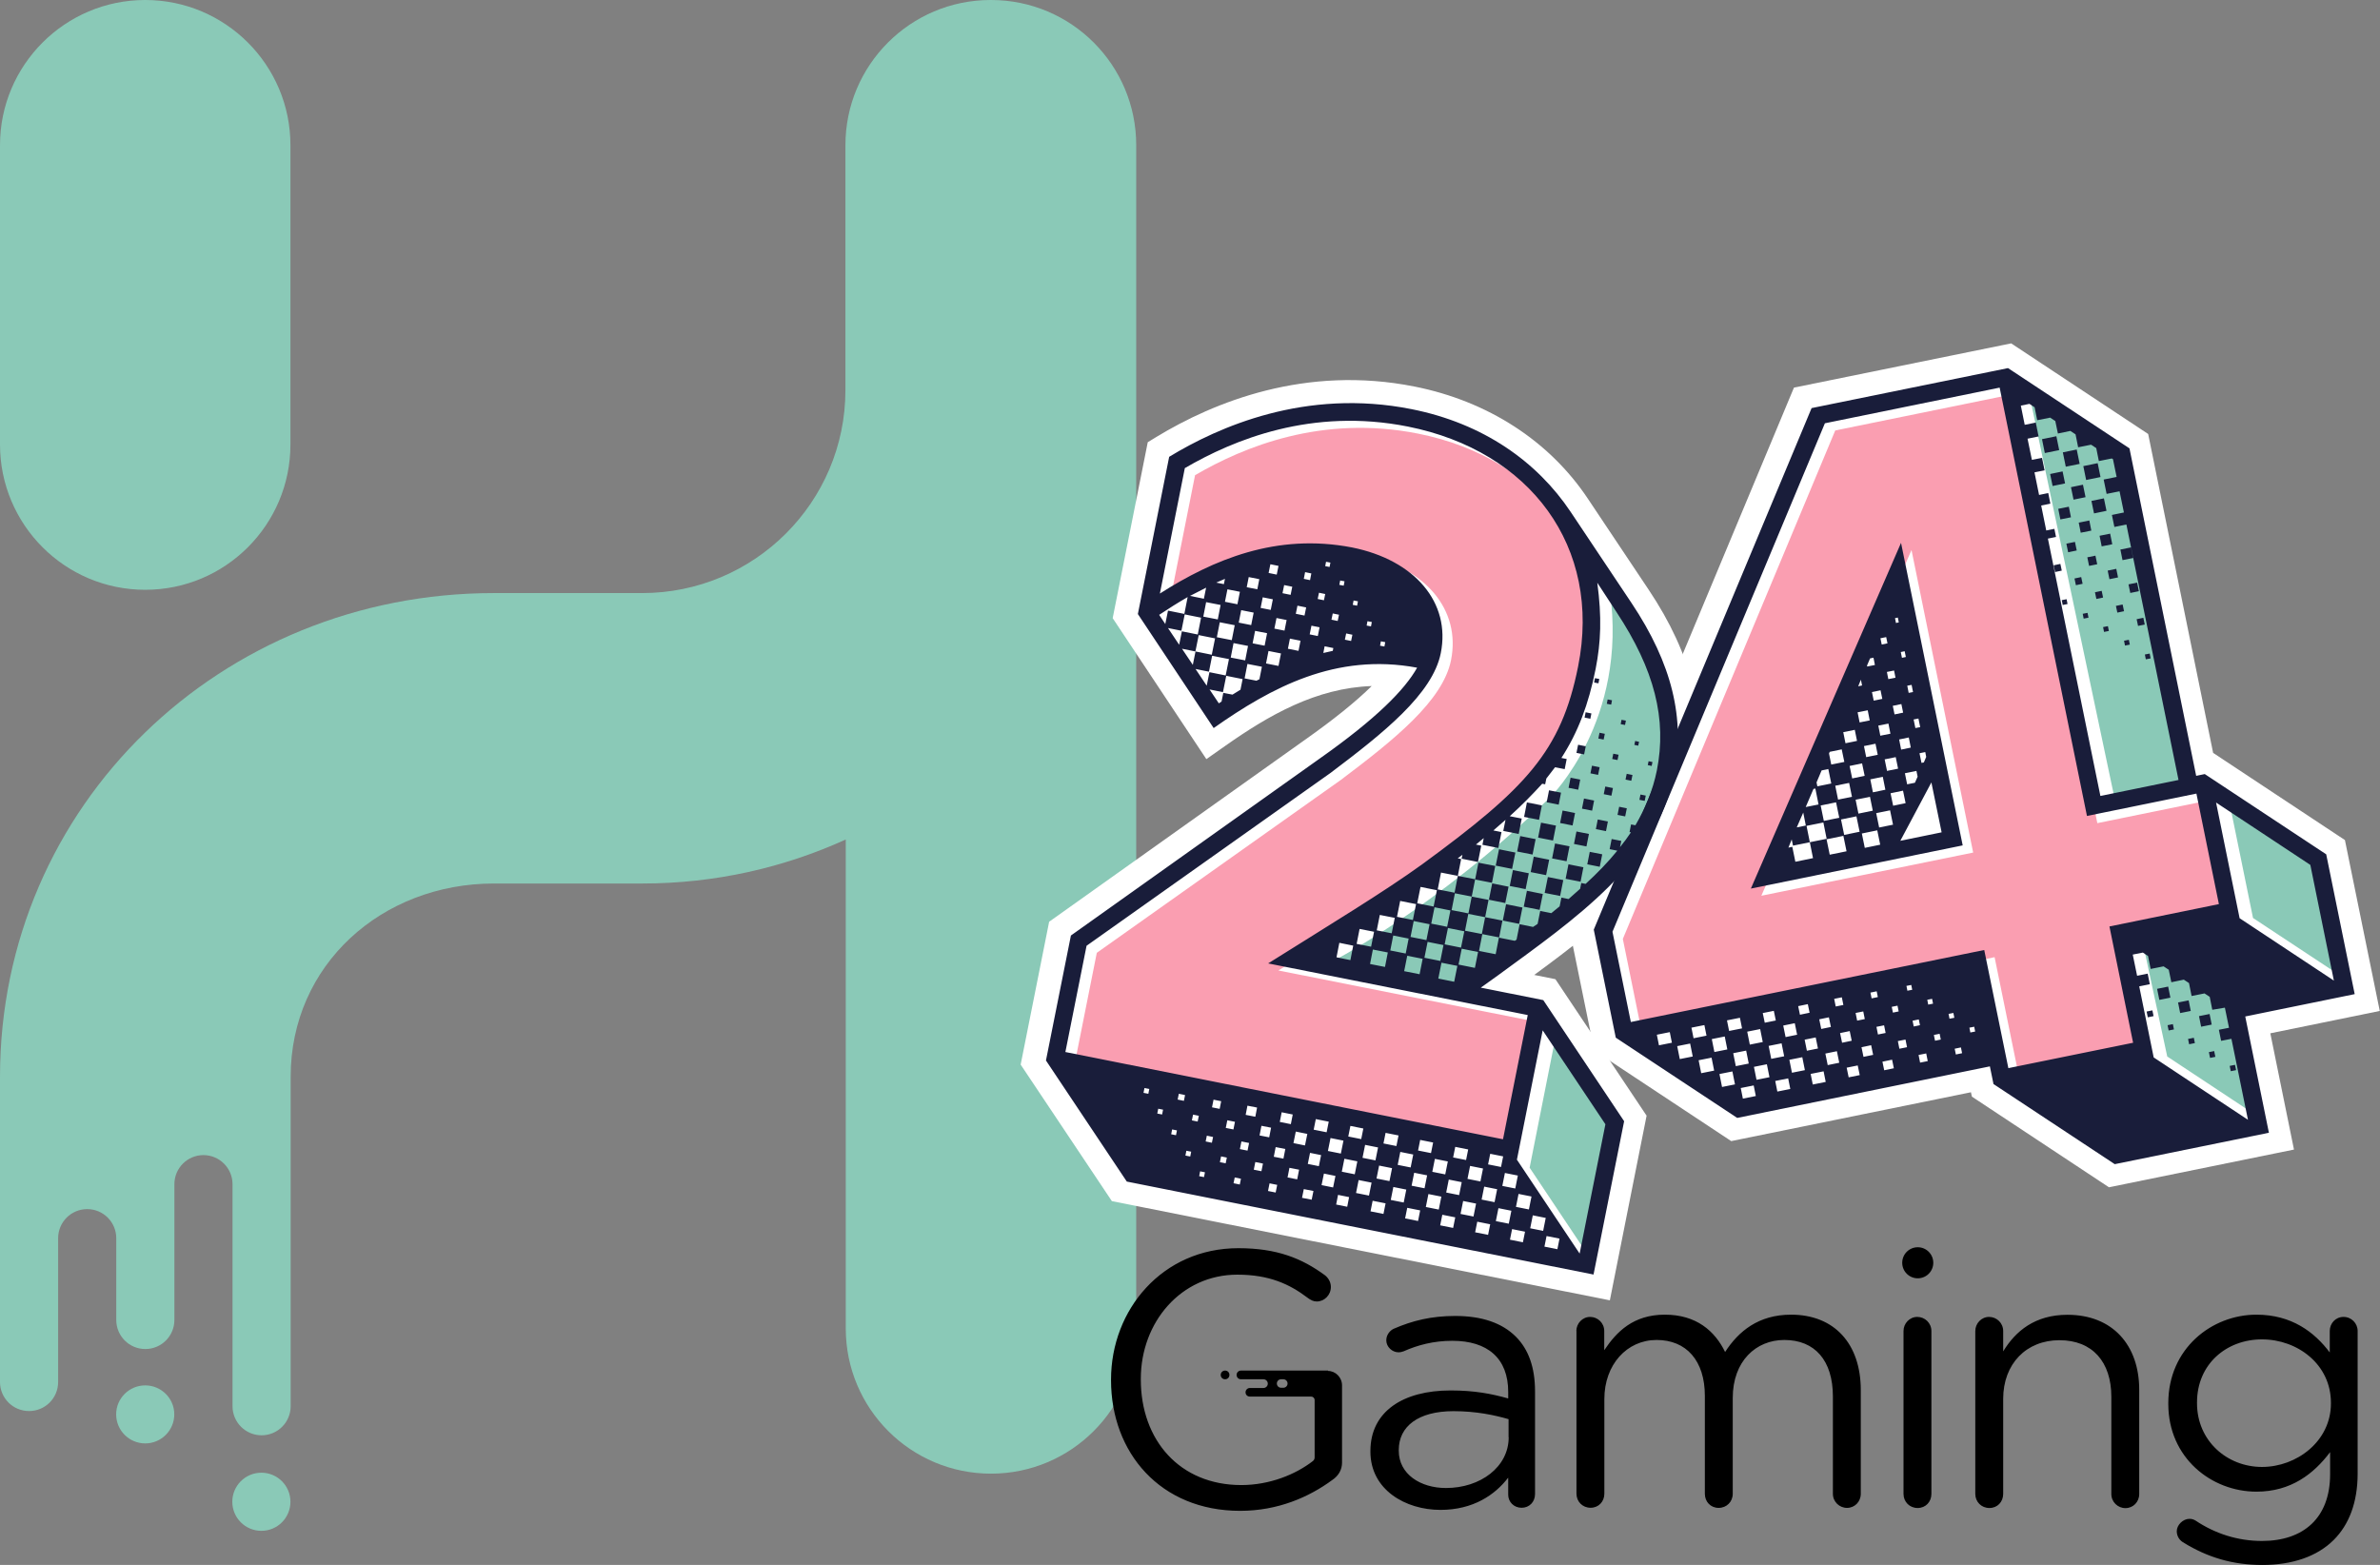 <?xml version="1.0" encoding="UTF-8"?>
<svg id="Layer_2" data-name="Layer 2" xmlns="http://www.w3.org/2000/svg" width="202.24" height="132.99" viewBox="0 0 202.24 132.99">
  <rect x="0" y="0" width="202.24" height="132.99" fill="#808080" stroke="none"/>
  <g>
    <path d="m0,37.77V12.34C0,5.53,5.53,0,12.34,0s12.34,5.53,12.34,12.34v25.43c0,6.82-5.52,12.35-12.34,12.35S0,44.59,0,37.77Zm22.21,87.38c-1.37,0-2.47,1.11-2.47,2.47s1.1,2.47,2.47,2.47,2.47-1.11,2.47-2.47-1.1-2.47-2.47-2.47Zm-9.87-7.42c-1.36,0-2.47,1.1-2.47,2.46s1.1,2.47,2.47,2.47,2.47-1.11,2.47-2.47-1.11-2.46-2.47-2.46ZM84.18,0c-6.82,0-12.34,5.53-12.34,12.34v20.81c0,9.53-7.75,17.25-17.28,17.25h-12.61C18.82,50.4,0,68.37,0,91.51v25.93c0,1.37,1.1,2.47,2.47,2.47s2.47-1.1,2.47-2.47v-12.22c0-1.36,1.1-2.47,2.47-2.47s2.47,1.11,2.47,2.47v6.95c0,1.36,1.1,2.47,2.47,2.47s2.47-1.11,2.47-2.47v-11.54c0-1.36,1.1-2.47,2.47-2.47s2.47,1.12,2.47,2.47v18.87c0,1.36,1.1,2.47,2.47,2.47s2.47-1.11,2.47-2.47v-9.26s0-18.73,0-18.73c0-9.53,7.75-16.43,17.28-16.43h12.61c6.16,0,12-1.34,17.28-3.74v41.55c0,6.81,5.52,12.34,12.34,12.34s12.34-5.53,12.34-12.34V12.34c0-6.82-5.52-12.34-12.34-12.34Z" style="fill: #8ac9b7;"/>
    <g>
      <g>
        <path d="m88.76,90.06l2.12-10.62,21.13-15.03c4.84-3.41,7.24-5.86,8.29-7.73-6.92-1.29-12.4,1.69-17.29,5.13l-6.44-9.69,2.66-13.36c4.16-2.53,11.57-5.85,20.6-4.05,6.09,1.21,10.66,4.46,13.51,8.72l5.17,7.74c3.47,5.19,4.57,9.87,3.63,14.61-1.5,7.52-8.38,12.22-14.99,17.06l-1.44,1.03,5.31,1.06,6.87,10.29-2.6,13.03-39.66-7.9-6.87-10.29Z" style="fill: #fff;"/>
        <path d="m136.79,110.5l-42.31-8.43-7.75-11.6,2.42-12.14,21.75-15.47c2.41-1.7,4.3-3.22,5.66-4.56-4.73.16-8.76,2.49-12.44,5.08l-1.61,1.13-7.96-11.98,2.98-14.95.72-.44c4.9-2.98,12.69-6.14,21.96-4.29,6.22,1.24,11.45,4.62,14.72,9.53l5.17,7.74c3.69,5.52,4.97,10.77,3.91,16.04-1.48,7.42-7.52,12.2-13.64,16.69l1.8.36,7.75,11.6-3.12,15.68Zm-40.01-11.87l37.01,7.37,2.07-10.38-5.99-8.97-8.86-1.76,5.95-4.27c6.18-4.51,12.02-8.77,13.3-15.2.85-4.29-.21-8.48-3.34-13.17l-5.17-7.74c-2.75-4.12-7-6.85-12.29-7.91-7.64-1.52-14.18.9-18.51,3.39l-2.34,11.74,4.93,7.42c4.66-3.06,10.27-5.63,17.12-4.34l2.62.49-1.31,2.33c-1.33,2.36-4.23,5.1-8.86,8.36l-20.5,14.58-1.81,9.1,5.99,8.97Z" style="fill: #fff;"/>
      </g>
      <g>
        <polygon points="169.28 92.03 168.98 90.56 147.51 94.94 137.2 88.11 135.32 78.93 153.83 34.61 170.52 31.21 180.84 38.03 186.51 65.86 187.25 65.71 197.56 72.54 199.98 84.41 190.68 86.31 192.69 96.18 179.59 98.85 169.28 92.03" style="fill: #fff;"/>
        <path d="m179.2,100.89l-11.64-7.7-.08-.37-20.37,4.15-11.64-7.7-2.15-10.53,19.12-45.8,18.46-3.76,11.64,7.7,5.52,27.1,11.2,7.41,2.96,14.52-9.3,1.9,2.01,9.88-15.75,3.21Zm-8.21-10.01l9,5.95,10.45-2.13-2.01-9.88,9.3-1.9-1.88-9.23-9-5.95-1.83.37-5.9-28.93-9-5.95-14.92,3.04-17.89,42.84,1.6,7.83,9,5.95,22.56-4.6.52,2.57Z" style="fill: #fff;"/>
      </g>
      <g>
        <polygon points="129.98 99.23 132.16 88.24 137.5 96.22 135.31 107.21 129.98 99.23" style="fill: #8ac9b7;"/>
        <polygon points="179.63 67.58 186.28 66.22 180.94 38.45 172.45 33.56 179.63 67.58" style="fill: #8ac9b7;"/>
        <polygon points="189.44 68.17 197.45 73.47 199.46 83.3 191.45 78.01 189.44 68.17" style="fill: #8ac9b7;"/>
        <polygon points="184.16 89.78 182.01 79.76 190.23 85.57 192.17 95.08 184.16 89.78" style="fill: #8ac9b7;"/>
        <path d="m136.8,50.26s7.5,8.87,4.84,16.89c0,0-.25,5.09-11.18,13.26l-5.43,3.89-12.24-2.36s9.21-4.67,18.98-14.23c0,0,6.58-6.49,5.03-17.46Z" style="fill: #8ac9b7;"/>
        <path d="m128.59,97.4l2.1-10.54-22.06-4.39c5.34-3.35,9.88-6.1,13.1-8.43,8.8-6.44,11.8-9.58,13.24-16.81,2.03-10.17-4.08-18.31-14.46-20.38-8.17-1.63-14.83,1.12-18.96,3.53l-2.12,10.66c4.52-2.88,9.9-5.16,16.32-3.92,5.35,1.07,8.41,4.69,7.55,8.98-.69,3.47-4.88,6.8-9.38,10.19l-20.72,14.68-1.8,9.03,37.17,7.41Z" style="fill: #fa9eb1;"/>
        <path d="m182.14,89.22l-2.01-9.88,9.3-1.9-1.91-9.39-9.3,1.9-7.42-36.4-14.85,3.03-18.05,43.21,1.56,7.67,30.03-6.12,2.05,10.04,10.61-2.16Zm-19.71-42.48l5.24,25.71-18,3.67,12.76-29.38Z" style="fill: #fa9eb1;"/>
        <path d="m88.88,90.12l2.12-10.62,21.13-15.03c4.84-3.41,7.24-5.86,8.29-7.73-6.92-1.29-12.4,1.69-17.29,5.13l-6.44-9.69,2.66-13.36c4.16-2.53,11.57-5.85,20.6-4.05,6.09,1.21,10.66,4.46,13.51,8.72l5.17,7.74c3.47,5.19,4.57,9.87,3.63,14.61-1.5,7.52-8.38,12.22-14.99,17.06l-1.44,1.03,5.31,1.06,6.87,10.29-2.6,13.03-39.66-7.9-6.87-10.29Zm38.84,6.68l2.1-10.54-22.06-4.39c5.34-3.35,9.88-6.1,13.1-8.43,8.8-6.44,11.8-9.58,13.24-16.81,2.03-10.17-4.08-18.31-14.46-20.38-8.17-1.63-14.83,1.12-18.96,3.53l-2.12,10.66c4.52-2.88,9.9-5.16,16.32-3.92,5.35,1.07,8.41,4.69,7.55,8.98-.69,3.47-4.88,6.8-9.38,10.19l-20.72,14.68-1.8,9.03,37.17,7.41Zm-28.47-44.91l1.39.28.28-1.43c-.82.47-1.64.99-2.42,1.51l.52.78.23-1.14Zm1.18,1.76l1.35.27.28-1.43-1.39-.28-.28,1.39-1.14-.23.95,1.42.23-1.14Zm1.87-2.77l.19-.94-1.37.7,1.18.24Zm-.72,4.48l1.39.28.28-1.39-1.39-.28-.28,1.39-1.14-.23.92,1.37.23-1.14Zm1.9-2.72l.24-1.23-1.23-.24-.24,1.23,1.23.24Zm-.72,4.48l1.39.28.28-1.39-1.43-.28-.27,1.35-1.14-.23.95,1.42.23-1.14Zm1.24-7.48l.09-.45-.74.32.65.13Zm.67,4.76l.25-1.27-1.27-.25-.25,1.27,1.27.25Zm.48-3.05l.21-1.06-1.06-.21-.21,1.06,1.06.21Zm-1.35,8.27l.15-.74.78.15.68-.42.18-.9-1.39-.28-.28,1.39-1.14-.23.79,1.18.24-.16Zm-6.22,33.33l.08-.41-.41-.08-.08.41.41.08Zm8.23-36.83l.24-1.23-1.23-.24-.24,1.23,1.23.24Zm.51-3l.21-1.06-1.06-.21-.21,1.06,1.06.21Zm.52-3.04l.17-.86-.9-.18-.17.86.9.18Zm-8.09,44.63l.08-.41-.41-.08-.08.41.41.08Zm8.03-36.87l.24-.12.21-1.06-1.23-.24-.24,1.23,1.02.2Zm.68-2.97l.21-1.06-1.02-.2-.21,1.06,1.02.2Zm.52-3.04l.18-.9-.86-.17-.18.9.86.17Zm.51-3l.15-.74-.69-.14-.15.74.69.14Zm-7.89,44.72l.1-.49-.53-.11-.1.49.53.11Zm-.67,2.92l.08-.41-.41-.08-.08.41.41.08Zm8.71-39.88l.21-1.06-1.06-.21-.21,1.06,1.06.21Zm.51-3l.18-.9-.86-.17-.18.9.86.17Zm.52-3.04l.14-.69-.69-.14-.14.69.69.14Zm-7.9,44.76l.1-.49-.49-.1-.1.49.49.1Zm-.63,2.97l.08-.41-.41-.08-.08.41.41.08Zm9.2-42.97l.17-.86-.9-.18-.17.86.9.18Zm.51-3l.14-.69-.74-.15-.14.69.74.15Zm.47-3.01l.11-.57-.53-.11-.11.57.53.11Zm-7.68,44.93l.13-.65-.65-.13-.13.65.65.13Zm-.66,2.88l.1-.49-.53-.11-.1.49.53.11Zm-.67,2.92l.08-.41-.41-.08-.08.41.41.08Zm9.67-45.98l.15-.74-.69-.14-.15.74.69.14Zm.52-3.04l.11-.53-.53-.11-.11.53.53.11Zm.48-2.83l.07-.37-.37-.07-.07.37.37.07Zm-8.17,47.8l.13-.65-.65-.13-.13.65.65.13Zm-.66,2.88l.1-.49-.49-.1-.1.49.49.1Zm9.1-43.54l.05-.25-.74-.15-.11.57.8-.18Zm.42-2.55l.11-.53-.53-.11-.11.53.53.11Zm.51-3l.07-.37-.37-.07-.07.37.37.07Zm-7.51,45.13l.15-.78-.82-.16-.15.78.82.16Zm-.66,2.88l.13-.65-.65-.13-.13.65.65.13Zm-.66,2.88l.1-.49-.53-.11-.1.49.53.11Zm9.46-46.19l.11-.53-.53-.11-.11.53.53.11Zm.51-3l.07-.37-.37-.07-.07.37.37.07Zm-7.47,45.18l.16-.82-.82-.16-.16.82.82.16Zm-.66,2.88l.13-.65-.65-.13-.13.65.65.13Zm9.31-46.3l.07-.37-.37-.07-.07.37.37.07Zm-6.81,42.3l.16-.82-.94-.19-.16.82.94.19Zm-.63,2.93l.16-.82-.82-.16-.16.82.82.16Zm-.66,2.88l.13-.65-.65-.13-.13.65.65.13Zm9.24-46.4l.07-.37-.37-.07-.07.37.37.07Zm-6.75,42.4l.2-.98-.98-.2-.2.98.98.2Zm-.66,2.88l.16-.82-.82-.16-.16.82.82.16Zm4.52-18.63l.24-1.23-1.18-.24-.24,1.23,1.18.24Zm-2.02,14.63l.18-.9-1.1-.22-.18.9,1.1.22Zm-.66,2.88l.19-.94-.94-.19-.19.94.94.19Zm-.61,2.85l.15-.74-.82-.16-.15.74.82.16Zm5.05-21.5l.25-1.27-1.23-.24-.25,1.27,1.23.24Zm-2.57,17.58l.22-1.1-1.1-.22-.22,1.1,1.1.22Zm-.66,2.88l.2-.98-.98-.2-.2.98.98.2Zm4.98-21.6l.26-1.31-1.27-.25-.26,1.31,1.27.25Zm-.57,2.86l.24-1.23-1.27-.25-.24,1.23,1.27.25Zm-2.02,14.63l.18-.9-1.1-.22-.18.9,1.1.22Zm-.55,2.99l.22-1.1-1.1-.22-.22,1.1,1.1.22Zm-.64,2.76l.16-.82-.94-.19-.16.82.94.19Zm5.58-24.37l.27-1.35-1.35-.27-.27,1.35,1.35.27Zm-.61,2.85l.25-1.27-1.31-.26-.25,1.27,1.31.26Zm-2.57,17.58l.22-1.1-1.1-.22-.22,1.1,1.1.22Zm-.55,2.99l.22-1.1-1.1-.22-.22,1.1,1.1.22Zm5.49-24.56l.28-1.39-1.39-.28-.28,1.39,1.39.28Zm-.61,2.85l.27-1.35-1.35-.27-.27,1.35,1.35.27Zm-.58,2.9l.26-1.31-1.31-.26-.26,1.31,1.31.26Zm-1.97,14.6l.18-.9-1.1-.22-.18.9,1.1.22Zm-.59,2.98l.22-1.1-1.1-.22-.22,1.1,1.1.22Zm-.51,2.79l.18-.9-1.1-.22-.18.9,1.1.22Zm9.53-22.05l.28-1.43,1.35.27.15-.1.26-1.31,1.14.23.39-.26.22-1.1.94.19.71-.58.15-.74.61.12.98-.87.1-.49.37.07c.99-.91,1.89-1.83,2.69-2.82l-.65-.13.17-.86.82.16-.11.53c.33-.4.63-.81.93-1.26l-.12-.02.13-.65.37.07c.84-1.45,1.48-2.97,1.82-4.65.87-4.37-.2-8.58-3.43-13.47l-1.63-2.49c.39,2.92.31,5.03-.14,7.32-.6,3.02-1.5,5.39-2.91,7.57l.45.09-.17.86-.82-.16-.74.96-.1.49-.25-.05c-.82.9-1.72,1.82-2.76,2.76l1.02.2-.26,1.31-1.31-.26.19-.94-1.03.9.69.14-.27,1.35-1.35-.27.11-.57-.66.55.45.09-.28,1.39-1.39-.28.07-.33-.4.3.29.06-.28,1.43-1.43-.28-.28,1.43,1.43.28.28-1.43,1.47.29-.29,1.47-1.43-.28-.28,1.43,1.43.28.28-1.43,1.43.28-.29,1.47-1.43-.28-.28,1.43,1.43.28.28-1.43,1.47.29-.28,1.43-1.43-.28-.28,1.43,1.43.28Zm-4.12-2.35l.28-1.39-1.35-.27-.28,1.39,1.35.27Zm-.58,2.9l.27-1.35-1.35-.27-.27,1.35,1.35.27Zm-2.52,17.55l.22-1.1-1.1-.22-.22,1.1,1.1.22Zm-.59,2.98l.22-1.1-1.1-.22-.22,1.1,1.1.22Zm4.87-21.66l.28-1.39-1.39-.28-.28,1.39,1.39.28Zm-.58,2.9l.27-1.35-1.35-.27-.27,1.35,1.35.27Zm-1.97,14.56l.18-.9-1.1-.22-.18.9,1.1.22Zm-.55,2.99l.22-1.1-1.1-.22-.22,1.1,1.1.22Zm-.55,2.78l.18-.9-1.1-.22-.18.9,1.1.22Zm5.13-30.45l1.43.28-.28,1.43-1.43-.28.28-1.43Zm-.3,8.94l.27-1.35-1.39-.28-.27,1.35,1.39.28Zm-2.52,17.55l.22-1.1-1.1-.22-.22,1.1,1.1.22Zm-.55,2.99l.22-1.1-1.1-.22-.22,1.1,1.1.22Zm5.12-30.62l1.39.28-.28,1.39-1.39-.28.28-1.39Zm-.58,2.9l1.39.28-.28,1.39-1.39-.28.28-1.39Zm-2.22,23.51l.18-.9-1.1-.22-.18.9,1.1.22Zm-.59,2.98l.22-1.1-1.1-.22-.22,1.1,1.1.22Zm-.51,2.79l.18-.9-1.1-.22-.18.9,1.1.22Zm5.08-30.41l1.35.27-.27,1.35-1.35-.27.27-1.35Zm-.58,2.9l1.39.28-.28,1.39-1.39-.28.28-1.39Zm1.77-8.65l1.27.25-.24,1.23-1.27-.25.24-1.23Zm-.57,2.86l1.31.26-.26,1.31-1.31-.26.26-1.31Zm-3.38,29.35l.22-1.1-1.1-.22-.22,1.1,1.1.22Zm-.59,2.98l.22-1.1-1.1-.22-.22,1.1,1.1.22Zm5.12-30.58l1.31.26-.26,1.31-1.31-.26.26-1.31Zm-.58,2.9l1.35.27-.27,1.35-1.35-.27.27-1.35Zm1.2-5.79l1.27.25-.25,1.27-1.27-.25.25-1.27Zm.68-2.75l1.02.2-.2,1.02-1.02-.2.2-1.02Zm-4.08,32.01l.18-.9-1.1-.22-.18.9,1.1.22Zm-.55,2.99l.22-1.1-1.1-.22-.22,1.1,1.1.22Zm-.55,2.78l.18-.9-1.1-.22-.18.9,1.1.22Zm5.08-30.41l1.31.26-.27,1.35-1.31-.26.27-1.35Zm.61-2.85l1.23.24-.25,1.27-1.23-.24.25-1.27Zm.64-2.8l1.06.21-.21,1.06-1.06-.21.21-1.06Zm.68-2.79l.82.16-.17.86-.82-.16.17-.86Zm.64-2.8l.65.13-.14.69-.65-.13.14-.69Zm.64-2.76l.49.1-.09.45-.49-.1.09-.45Zm.79-2.9l.37.07-.07.37-.37-.07.07-.37Zm-6.77,43.37l.22-1.1-1.1-.22-.22,1.1,1.1.22Zm-.55,2.99l.22-1.1-1.1-.22-.22,1.1,1.1.22Zm5.07-30.54l1.27.25-.24,1.23-1.27-.25.24-1.23Zm.68-2.79l1.06.21-.21,1.06-1.06-.21.21-1.06Zm.64-2.8l.86.17-.17.86-.86-.17.17-.86Zm.68-2.79l.65.13-.13.65-.65-.13.13-.65Zm.64-2.8l.45.09-.1.49-.45-.09.1-.49Zm.69-2.83l.37.07-.07.37-.37-.07.07-.37Zm-.19,36.1l-5.33-7.98-2.19,10.99,5.33,7.98,2.19-10.99Zm-6.5,7.24l.22-1.1-1.1-.22-.22,1.1,1.1.22Zm-.51,2.79l.18-.9-1.1-.22-.18.9,1.1.22Zm5.68-33.18l1.06.21-.21,1.06-1.06-.21.21-1.06Zm.68-2.75l.86.17-.16.82-.86-.17.16-.82Zm.64-2.8l.65.13-.13.65-.65-.13.13-.65Zm.68-2.79l.45.09-.09.45-.45-.09.09-.45Zm.7-2.88l.37.07-.07.37-.37-.07.07-.37Zm-6.66,43.43l.22-1.1-1.1-.22-.22,1.1,1.1.22Zm6.46-36.04l.65.13-.14.69-.65-.13.14-.69Zm.64-2.8l.49.1-.1.49-.49-.1.1-.49Zm.72-2.79l.33.07-.07.33-.33-.07.07-.33Zm-6.61,43.19l.18-.9-1.1-.22-.18.9,1.1.22Zm7.06-38.64l.45.09-.09.45-.45-.09.09-.45Zm.69-2.83l.33.07-.07.33-.33-.07.07-.33Z" style="fill: #191d3a;"/>
        <path d="m169.39,92.09l-.3-1.47-21.47,4.38-10.32-6.82-1.87-9.18,18.51-44.32,16.69-3.4,10.32,6.82,5.67,27.83.73-.15,10.32,6.82,2.42,11.88-9.3,1.9,2.01,9.88-13.1,2.67-10.32-6.82Zm11.87-3.48l-2.01-9.88,9.3-1.9-1.91-9.39-9.3,1.9-7.42-36.4-14.85,3.03-18.05,43.21,1.56,7.67,30.03-6.12,2.05,10.04,10.61-2.16Zm-39.19,0l-.18-.9-1.1.22.18.9,1.1-.22Zm1.77,1.17l-.22-1.1-1.1.22.22,1.1,1.1-.22Zm1.17-1.77l-.18-.9-1.1.22.18.9,1.1-.22Zm.65,2.97l-.22-1.1-1.1.22.22,1.1,1.1-.22Zm1.12-1.8l-.22-1.1-1.1.22.22,1.1,1.1-.22Zm.65,2.97l-.22-1.1-1.1.22.22,1.1,1.1-.22Zm1.17-1.77l-.22-1.1-1.1.22.22,1.1,1.1-.22Zm-.57-2.99l-.18-.9-1.1.22.18.9,1.1-.22Zm1.17,5.75l-.18-.9-1.1.22.18.9,1.1-.22Zm1.16-1.6l-.22-1.1-1.1.22.22,1.1,1.1-.22Zm-.57-2.99l-.22-1.1-1.1.22.22,1.1,1.1-.22Zm2.34,3.99l-.18-.9-1.1.22.18.9,1.1-.22Zm-.52-2.78l-.22-1.1-1.1.22.22,1.1,1.1-.22Zm-.71-3.04l-.17-.82-.94.19.17.82.94-.19Zm10.64-40.59l5.24,25.71-18,3.67,12.76-29.38Zm-8.17,44.81l-.22-1.1-1.1.22.22,1.1,1.1-.22Zm-.66-3.01l-.2-.98-.98.2.2.98.98-.2Zm2.43,4.01l-.18-.9-1.1.22.18.9,1.1-.22Zm-.66-2.84l-.19-.94-.94.19.19.94.94-.19Zm-.71-3.04l-.15-.73-.82.17.15.73.82-.17Zm2.52,4.25l-.2-.98-.98.2.2.98.98-.2Zm-.71-3.04l-.17-.82-.82.17.17.82.82-.17Zm-1.52-14.35l-.27-1.35,1.43-.29-.28-1.39-1.43.29.28,1.39-1.43.29-.11-.53-.28.7.33-.07.26,1.27,1.51-.31Zm-.61-2.77l-.22-1.1-.55,1.26.78-.16Zm4.58,21.21l-.17-.82-.94.19.17.82.94-.19Zm-.68-2.92l-.17-.82-.82.17.17.82.82-.17Zm-.71-3.04l-.13-.65-.65.13.13.65.65-.13Zm-2.11-17.04l-.27-1.35-.16.03-.66,1.54,1.1-.22Zm4.64,21.28l-.17-.82-.82.17.17.82.82-.17Zm-.71-3.04l-.13-.65-.65.13.13.65.65-.13Zm-1.55-14.26l-.27-1.31-1.43.29.27,1.31,1.43-.29Zm-.62-2.85l-.27-1.31-1.31.27.27,1.31,1.31-.27Zm-.68-2.92l-.25-1.22-.57.12-.43,1.02.07.33,1.18-.24Zm5.32,24.21l-.15-.73-.82.17.15.73.82-.17Zm-.7-3l-.13-.65-.65.13.13.65.65-.13Zm-.66-3.05l-.1-.49-.53.11.1.49.53-.11Zm-1.55-14.05l-.27-1.31-1.31.27.27,1.31,1.31-.27Zm-.65-2.97l-.24-1.18-1.18.24.24,1.18,1.18-.24Zm-.65-2.97l-.22-1.06-1.02.21-.06.14.19.94,1.1-.22Zm5.33,24.25l-.13-.65-.65.13.13.65.65-.13Zm-.71-3.04l-.1-.49-.49.1.1.49.49-.1Zm-1.57-14.17l-.25-1.22-1.31.27.25,1.22,1.31-.27Zm-.63-2.89l-.24-1.18-1.22.25.24,1.18,1.22-.25Zm-.69-2.96l-.22-1.06-1.06.22.22,1.06,1.06-.22Zm-.65-2.97l-.19-.94-.98.2.19.94.98-.2Zm6.01,27.21l-.13-.65-.65.13.13.65.65-.13Zm-.66-3.05l-.1-.49-.53.11.1.49.53-.11Zm-.66-3.01l-.08-.41-.41.08.08.41.41-.08Zm-1.63-14.03l-.25-1.22-1.18.24.25,1.22,1.18-.24Zm-.65-2.97l-.22-1.1-1.06.22.22,1.1,1.06-.22Zm-.65-2.97l-.19-.94-.98.2.19.94.98-.2Zm-.68-2.92l-.17-.86-.86.17.17.86.86-.17Zm-.65-2.97l-.1-.49-.23.56.33-.07Zm6.69,30.09l-.1-.49-.49.1.1.49.49-.1Zm-.66-3.05l-.08-.41-.41.08.08.41.41-.08Zm.73-14.56l-.87-4.24-2.64,4.96,3.51-.72Zm-3.06-2.48l-.22-1.06-1.06.22.22,1.06,1.06-.22Zm-.64-2.93l-.2-.98-.94.19.2.98.94-.19Zm-.65-2.97l-.17-.86-.86.17.17.86.86-.17Zm-.69-2.96l-.15-.73-.73.15.15.73.73-.15Zm-.63-2.89l-.12-.61-.29.06-.26.61.02.08.65-.13Zm7.41,33l-.1-.49-.53.11.1.49.53-.11Zm-.66-3.01l-.08-.41-.41.08.08.41.41-.08Zm-3.35-19.97l.23-.52-.1-.49-.98.2.19.94.65-.13Zm-.35-2.99l-.17-.86-.82.17.17.86.82-.17Zm-.65-2.97l-.15-.73-.73.15.15.73.73-.15Zm-.65-2.97l-.12-.61-.61.12.12.61.61-.12Zm-.68-2.92l-.11-.53-.49.1.11.53.49-.1Zm7.45,32.99l-.08-.41-.41.08.08.41.41-.08Zm-4.36-22.87l.2-.47-.08-.41-.49.1.17.82.2-.04Zm-.31-3l-.15-.73-.41.08.15.73.41-.08Zm-.61-2.98l-.12-.61-.37.07.12.61.37-.07Zm-.61-2.98l-.1-.49-.33.07.1.49.33-.07Zm-.6-2.94l-.08-.41-.24.05.08.41.24-.05Zm23.77,13.39l-4.43-21.71-1.02.21-.21-1.02,1.02-.21-.37-1.8-1.1.22-.25-1.22,1.1-.22-.31-1.51-.1-.06-1.1.22-.22-1.1-.44-.29-1.1.22-.22-1.1-.44-.29-1.06.22-.22-1.06-.44-.29-1.1.22-.22-1.1-.44-.29-.73.15.33,1.63.94-.19.24,1.18-.94.19.37,1.8.86-.17.22,1.06-.86.17.39,1.92.78-.16.18.9-.78.16.43,2.12.69-.14.14.69-.69.14,4.46,21.87,6.65-1.36Zm4.48,22l-.86.17-.19-.94.86-.17-.35-1.71-1.07.18-.22-1.1-.44-.29-1.1.22-.22-1.1-.44-.29-1.06.22-.22-1.06-.44-.29-1.1.22-.22-1.1-.44-.29-.86.17.37,1.8.9-.18.18.9-.9.18,1.23,6.04,8.01,5.3-1.4-6.86Zm-15.09-40.24l.57-.12.12.57-.57.12-.12-.57Zm.69,2.96l.41-.08.08.41-.41.08-.08-.41Zm7.21,34.96l.49-.1.1.49-.49.1-.1-.49Zm-8.89-48.64l1.22-.25.24,1.18-1.22.25-.24-1.18Zm.69,2.96l1.06-.22.21,1.02-1.06.22-.21-1.02Zm.69,2.96l.9-.18.18.9-.9.18-.18-.9Zm.69,2.96l.73-.15.15.73-.73.15-.15-.73Zm7.71,37.83l.94-.19.19.94-.94.19-.19-.94Zm-7.02-34.87l.57-.12.12.57-.57.12-.12-.57Zm.7,3l.41-.08.08.41-.41.08-.08-.41Zm7.21,34.96l.45-.09.09.45-.45.09-.09-.45Zm-8.9-48.68l1.18-.24.25,1.22-1.18.24-.25-1.22Zm.69,2.96l1.02-.21.22,1.06-1.02.21-.22-1.06Zm.66,3.01l.9-.18.17.86-.9.18-.17-.86Zm.73,2.95l.69-.14.15.73-.69.14-.15-.73Zm7.71,37.83l.9-.18.18.9-.9.18-.18-.9Zm-7.06-34.86l.57-.12.12.57-.57.12-.12-.57Zm.69,2.96l.41-.08.08.41-.41.08-.08-.41Zm7.22,35l.49-.1.09.45-.49.1-.09-.45Zm-8.9-48.68l1.22-.25.24,1.18-1.22.25-.24-1.18Zm.69,2.96l1.06-.22.22,1.06-1.06.22-.22-1.06Zm.69,2.96l.9-.18.18.9-.9.18-.18-.9Zm.69,2.96l.73-.15.15.73-.73.15-.15-.73Zm7.76,37.86l.9-.18.18.9-.9.18-.18-.9Zm-7.06-34.86l.57-.12.12.57-.57.12-.12-.57Zm.69,2.96l.41-.08.08.41-.41.08-.08-.41Zm7.21,34.96l.45-.09.1.49-.45.09-.1-.49Zm-7.52-42.71l.9-.18.18.9-.9.18-.18-.9Zm.69,2.96l.73-.15.15.73-.73.15-.15-.73Zm.69,2.96l.57-.12.12.57-.57.12-.12-.57Zm.7,3l.41-.08.08.41-.41.08-.08-.41Zm7.21,34.96l.45-.09.09.45-.45.09-.09-.45Zm6.85-17.08l-8.01-5.3,2,9.83,8.01,5.3-2-9.83Z" style="fill: #191d3a;"/>
      </g>
    </g>
  </g>
  <path d="m116.45,123.37v-.06c0-3.36,2.77-5.15,6.81-5.15,2.03,0,3.48.28,4.9.68v-.55c0-2.87-1.76-4.35-4.75-4.35-1.6,0-2.96.37-4.13.89-.15.06-.31.09-.43.09-.55,0-1.05-.46-1.05-1.02,0-.49.34-.86.65-.99,1.57-.68,3.17-1.08,5.21-1.08,2.25,0,3.98.59,5.15,1.76,1.08,1.08,1.63,2.62,1.63,4.65v8.72c0,.68-.49,1.17-1.14,1.17s-1.14-.49-1.14-1.11v-1.45c-1.11,1.45-2.96,2.74-5.76,2.74-2.96,0-5.95-1.7-5.95-4.96Zm11.74-1.23v-1.54c-1.17-.34-2.74-.68-4.68-.68-2.99,0-4.65,1.29-4.65,3.3v.06c0,2,1.85,3.17,4.01,3.17,2.93,0,5.33-1.79,5.33-4.31Zm5.76-9.03c0-.65.52-1.2,1.17-1.2s1.2.52,1.2,1.2v1.63c1.05-1.57,2.47-3.02,5.15-3.02s4.25,1.39,5.12,3.17c1.14-1.76,2.84-3.17,5.61-3.17,3.67,0,5.92,2.47,5.92,6.41v8.81c0,.68-.52,1.2-1.17,1.2s-1.2-.52-1.2-1.2v-8.26c0-3.08-1.54-4.81-4.13-4.81-2.4,0-4.38,1.79-4.38,4.93v8.14c0,.68-.52,1.2-1.2,1.2s-1.17-.52-1.17-1.2v-8.32c0-2.99-1.57-4.75-4.1-4.75s-4.44,2.1-4.44,5.02v8.04c0,.68-.49,1.2-1.17,1.2s-1.2-.52-1.2-1.2v-13.84Zm27.8,0c0-.65.52-1.2,1.17-1.2s1.2.52,1.2,1.2v13.84c0,.68-.49,1.2-1.17,1.2s-1.2-.52-1.2-1.2v-13.84Zm6.1,0c0-.65.52-1.2,1.17-1.2s1.2.52,1.2,1.2v1.73c1.05-1.73,2.71-3.11,5.46-3.11,3.85,0,6.1,2.59,6.1,6.38v8.85c0,.68-.52,1.2-1.17,1.2s-1.2-.52-1.2-1.2v-8.26c0-2.96-1.6-4.81-4.41-4.81s-4.78,2-4.78,4.99v8.07c0,.68-.49,1.2-1.17,1.2s-1.2-.52-1.2-1.2v-13.84Zm17.74,18c-.37-.18-.62-.55-.62-.99,0-.52.52-1.05,1.08-1.05.22,0,.37.06.52.15,1.66,1.11,3.58,1.73,5.64,1.73,3.51,0,5.79-1.94,5.79-5.67v-1.88c-1.39,1.85-3.33,3.36-6.26,3.36-3.82,0-7.49-2.87-7.49-7.46v-.06c0-4.65,3.7-7.52,7.49-7.52,2.99,0,4.93,1.48,6.23,3.21v-1.82c0-.65.49-1.2,1.17-1.2s1.2.55,1.2,1.2v12.11c0,2.47-.74,4.35-2.03,5.64-1.42,1.42-3.54,2.13-6.07,2.13s-4.65-.65-6.66-1.88Zm12.48-11.84v-.06c0-3.27-2.84-5.39-5.86-5.39s-5.52,2.1-5.52,5.36v.06c0,3.21,2.56,5.42,5.52,5.42s5.86-2.19,5.86-5.39Zm-85.21-2.8h-7.41c-.2,0-.37.16-.37.37s.16.37.37.37h1.91c.2,0,.37.16.37.37s-.17.37-.37.37h-1.15c-.2,0-.37.16-.37.37s.16.36.37.36h5.2c.17,0,.3.13.3.3v4.87c0,.12-.05.23-.15.31-1.48,1.15-3.69,2.04-6.08,2.04-5.24,0-8.54-3.82-8.54-8.97v-.06c0-4.81,3.42-8.85,8.2-8.85,2.71,0,4.44.8,5.98,1.97.25.19.49.31.77.31.65,0,1.2-.55,1.2-1.23,0-.43-.22-.77-.49-.99-1.97-1.45-4.1-2.31-7.37-2.31-6.47,0-10.82,5.24-10.82,11.16v.06c0,6.16,4.19,11.1,10.97,11.1,3.21,0,5.86-1.17,7.83-2.62.55-.37.83-.89.83-1.48v-6.56c0-.68-.55-1.23-1.2-1.23Zm-3.81,1.46h-.19c-.2,0-.36-.16-.36-.36s.16-.36.36-.36h.19c.2,0,.36.16.36.36s-.16.36-.36.36Zm-5.32-1.09c0-.2.16-.37.37-.37s.37.16.37.37-.16.37-.37.37-.37-.16-.37-.37Zm59.23-8.21c.73,0,1.32-.59,1.32-1.32s-.59-1.32-1.32-1.32-1.32.59-1.32,1.32.59,1.32,1.32,1.32Z"/>
</svg>